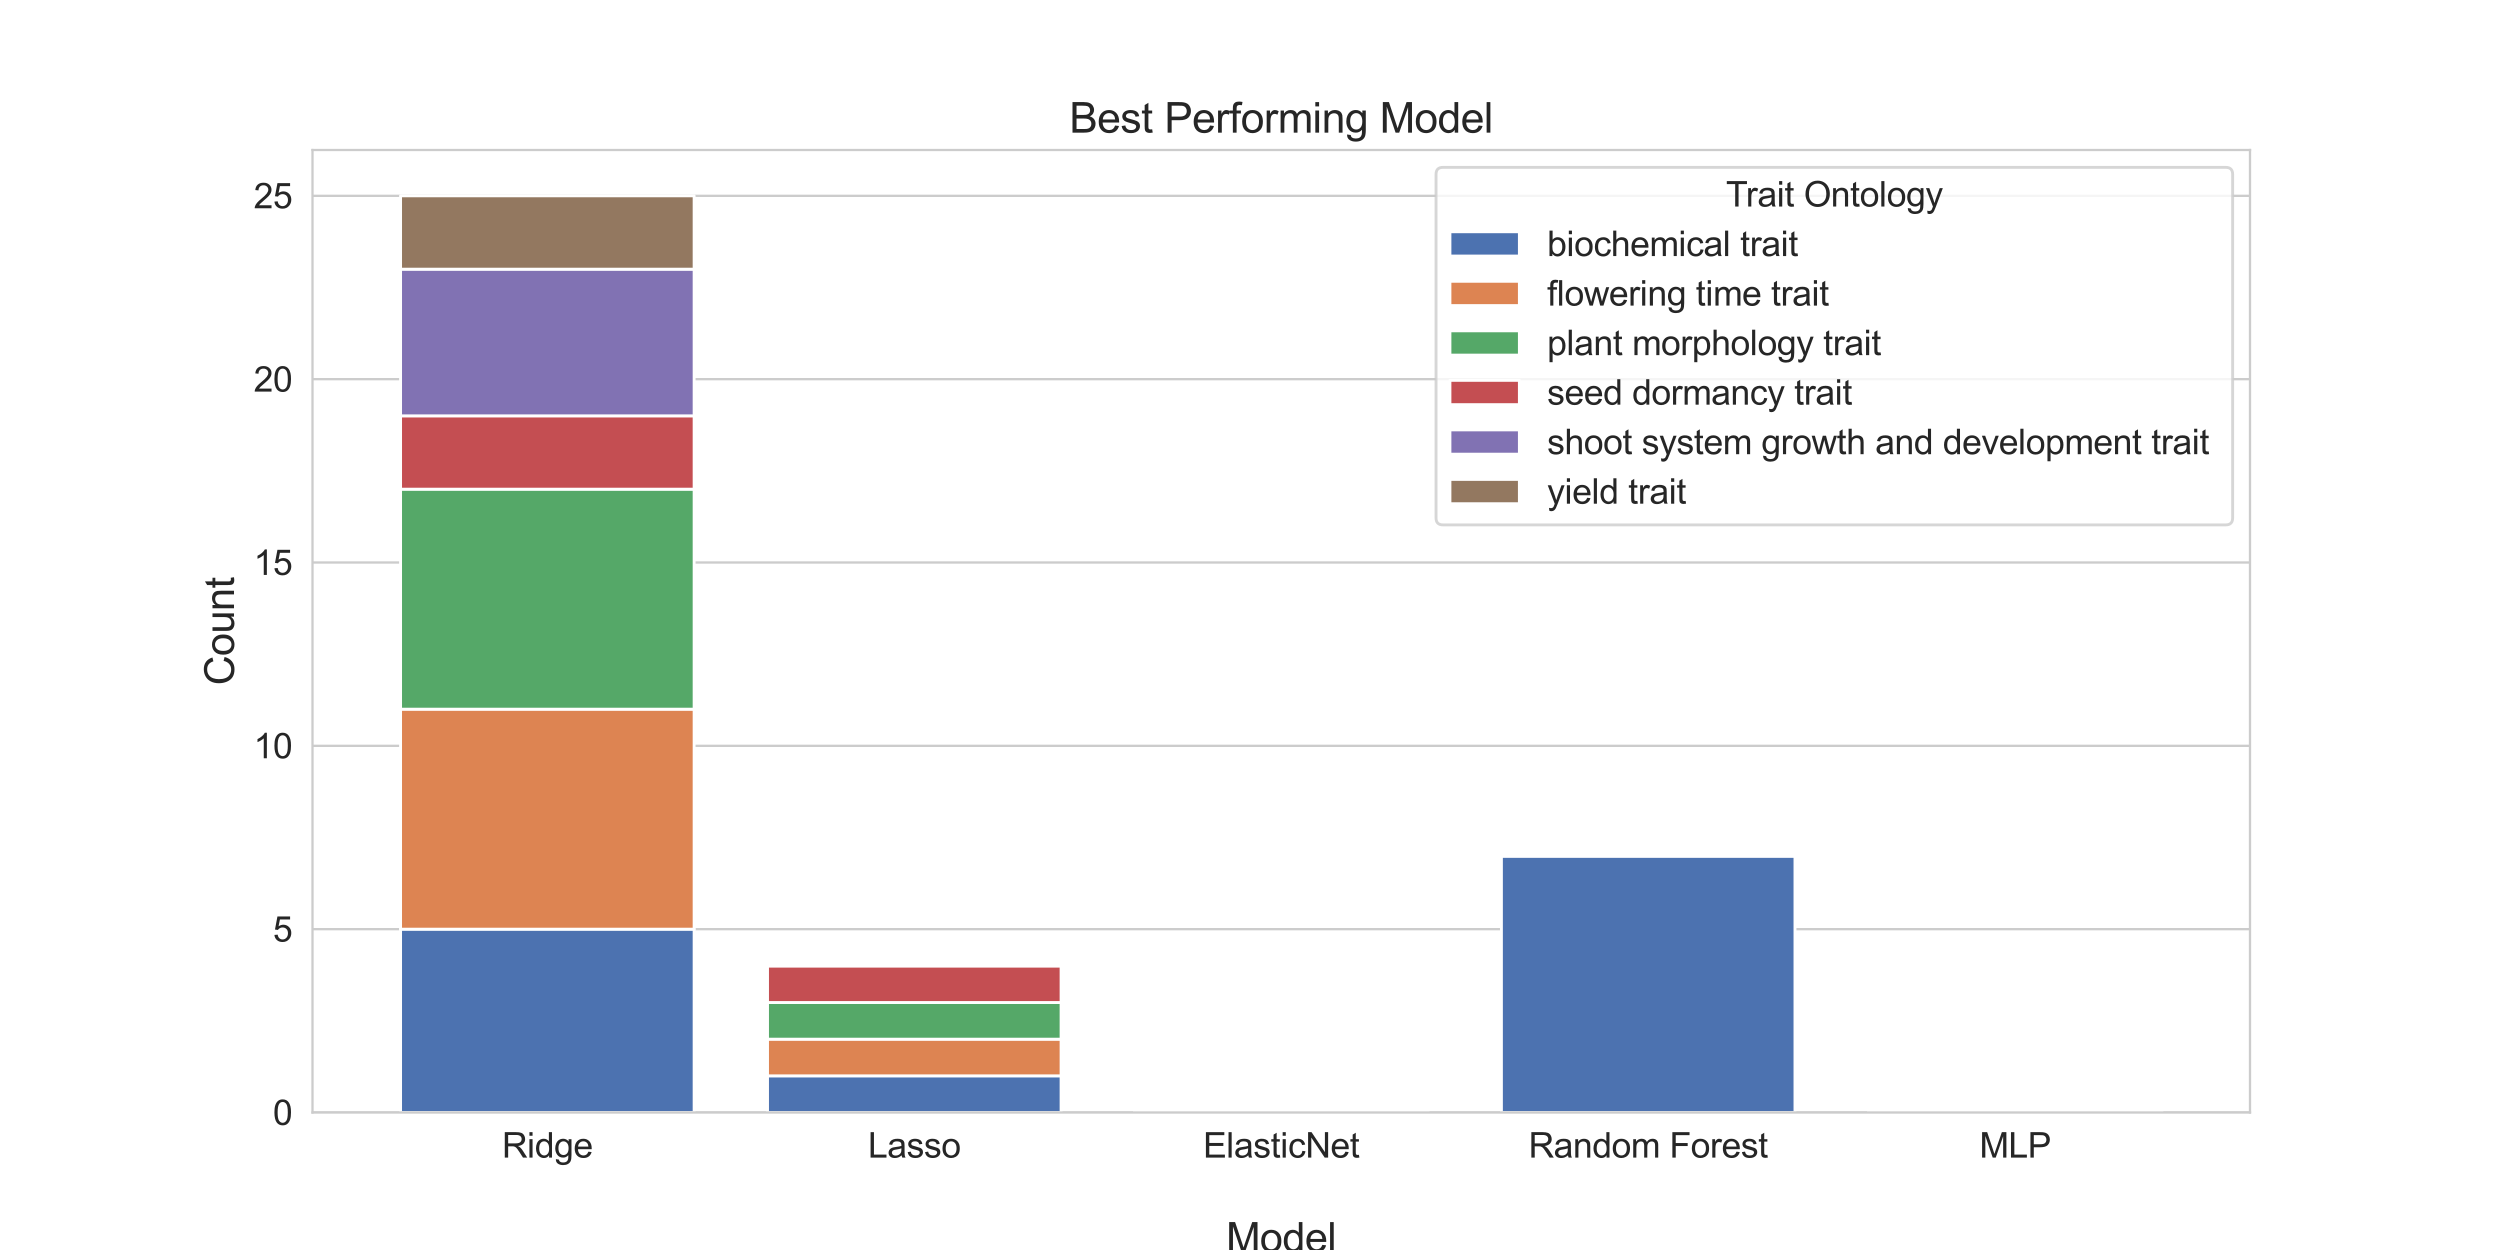 <?xml version="1.0" encoding="utf-8" standalone="no"?>
<!DOCTYPE svg PUBLIC "-//W3C//DTD SVG 1.1//EN"
  "http://www.w3.org/Graphics/SVG/1.1/DTD/svg11.dtd">
<svg xmlns:xlink="http://www.w3.org/1999/xlink" width="864pt" height="432pt" viewBox="0 0 864 432" xmlns="http://www.w3.org/2000/svg" version="1.1">
 <defs>
  <style type="text/css">*{stroke-linejoin: round; stroke-linecap: butt}</style>
 </defs>
 <g id="figure_1">
  <g id="patch_1">
   <path d="M 0 432 
L 864 432 
L 864 0 
L 0 0 
z
" style="fill: #ffffff"/>
  </g>
  <g id="axes_1">
   <g id="patch_2">
    <path d="M 108 384.48 
L 777.6 384.48 
L 777.6 51.84 
L 108 51.84 
z
" style="fill: #ffffff"/>
   </g>
   <g id="matplotlib.axis_1">
    <g id="xtick_1">
     <g id="text_1">
      <!-- Ridge -->
      <g style="fill: #262626" transform="translate(173.488 400.069) scale(0.12 -0.12)">
       <defs>
        <path id="ArialMT-52" d="M 503 0 
L 503 4581 
L 2534 4581 
Q 3147 4581 3465 4457 
Q 3784 4334 3975 4021 
Q 4166 3709 4166 3331 
Q 4166 2844 3850 2509 
Q 3534 2175 2875 2084 
Q 3116 1969 3241 1856 
Q 3506 1613 3744 1247 
L 4541 0 
L 3778 0 
L 3172 953 
Q 2906 1366 2734 1584 
Q 2563 1803 2427 1890 
Q 2291 1978 2150 2013 
Q 2047 2034 1813 2034 
L 1109 2034 
L 1109 0 
L 503 0 
z
M 1109 2559 
L 2413 2559 
Q 2828 2559 3062 2645 
Q 3297 2731 3419 2920 
Q 3541 3109 3541 3331 
Q 3541 3656 3305 3865 
Q 3069 4075 2559 4075 
L 1109 4075 
L 1109 2559 
z
" transform="scale(0.016)"/>
        <path id="ArialMT-69" d="M 425 3934 
L 425 4581 
L 988 4581 
L 988 3934 
L 425 3934 
z
M 425 0 
L 425 3319 
L 988 3319 
L 988 0 
L 425 0 
z
" transform="scale(0.016)"/>
        <path id="ArialMT-64" d="M 2575 0 
L 2575 419 
Q 2259 -75 1647 -75 
Q 1250 -75 917 144 
Q 584 363 401 755 
Q 219 1147 219 1656 
Q 219 2153 384 2558 
Q 550 2963 881 3178 
Q 1213 3394 1622 3394 
Q 1922 3394 2156 3267 
Q 2391 3141 2538 2938 
L 2538 4581 
L 3097 4581 
L 3097 0 
L 2575 0 
z
M 797 1656 
Q 797 1019 1065 703 
Q 1334 388 1700 388 
Q 2069 388 2326 689 
Q 2584 991 2584 1609 
Q 2584 2291 2321 2609 
Q 2059 2928 1675 2928 
Q 1300 2928 1048 2622 
Q 797 2316 797 1656 
z
" transform="scale(0.016)"/>
        <path id="ArialMT-67" d="M 319 -275 
L 866 -356 
Q 900 -609 1056 -725 
Q 1266 -881 1628 -881 
Q 2019 -881 2231 -725 
Q 2444 -569 2519 -288 
Q 2563 -116 2559 434 
Q 2191 0 1641 0 
Q 956 0 581 494 
Q 206 988 206 1678 
Q 206 2153 378 2554 
Q 550 2956 876 3175 
Q 1203 3394 1644 3394 
Q 2231 3394 2613 2919 
L 2613 3319 
L 3131 3319 
L 3131 450 
Q 3131 -325 2973 -648 
Q 2816 -972 2473 -1159 
Q 2131 -1347 1631 -1347 
Q 1038 -1347 672 -1080 
Q 306 -813 319 -275 
z
M 784 1719 
Q 784 1066 1043 766 
Q 1303 466 1694 466 
Q 2081 466 2343 764 
Q 2606 1063 2606 1700 
Q 2606 2309 2336 2618 
Q 2066 2928 1684 2928 
Q 1309 2928 1046 2623 
Q 784 2319 784 1719 
z
" transform="scale(0.016)"/>
        <path id="ArialMT-65" d="M 2694 1069 
L 3275 997 
Q 3138 488 2766 206 
Q 2394 -75 1816 -75 
Q 1088 -75 661 373 
Q 234 822 234 1631 
Q 234 2469 665 2931 
Q 1097 3394 1784 3394 
Q 2450 3394 2872 2941 
Q 3294 2488 3294 1666 
Q 3294 1616 3291 1516 
L 816 1516 
Q 847 969 1125 678 
Q 1403 388 1819 388 
Q 2128 388 2347 550 
Q 2566 713 2694 1069 
z
M 847 1978 
L 2700 1978 
Q 2663 2397 2488 2606 
Q 2219 2931 1791 2931 
Q 1403 2931 1139 2672 
Q 875 2413 847 1978 
z
" transform="scale(0.016)"/>
       </defs>
       <use xlink:href="#ArialMT-52"/>
       <use xlink:href="#ArialMT-69" x="72.217"/>
       <use xlink:href="#ArialMT-64" x="94.434"/>
       <use xlink:href="#ArialMT-67" x="150.049"/>
       <use xlink:href="#ArialMT-65" x="205.664"/>
      </g>
     </g>
    </g>
    <g id="xtick_2">
     <g id="text_2">
      <!-- Lasso -->
      <g style="fill: #262626" transform="translate(299.972 400.069) scale(0.12 -0.12)">
       <defs>
        <path id="ArialMT-4c" d="M 469 0 
L 469 4581 
L 1075 4581 
L 1075 541 
L 3331 541 
L 3331 0 
L 469 0 
z
" transform="scale(0.016)"/>
        <path id="ArialMT-61" d="M 2588 409 
Q 2275 144 1986 34 
Q 1697 -75 1366 -75 
Q 819 -75 525 192 
Q 231 459 231 875 
Q 231 1119 342 1320 
Q 453 1522 633 1644 
Q 813 1766 1038 1828 
Q 1203 1872 1538 1913 
Q 2219 1994 2541 2106 
Q 2544 2222 2544 2253 
Q 2544 2597 2384 2738 
Q 2169 2928 1744 2928 
Q 1347 2928 1158 2789 
Q 969 2650 878 2297 
L 328 2372 
Q 403 2725 575 2942 
Q 747 3159 1072 3276 
Q 1397 3394 1825 3394 
Q 2250 3394 2515 3294 
Q 2781 3194 2906 3042 
Q 3031 2891 3081 2659 
Q 3109 2516 3109 2141 
L 3109 1391 
Q 3109 606 3145 398 
Q 3181 191 3288 0 
L 2700 0 
Q 2613 175 2588 409 
z
M 2541 1666 
Q 2234 1541 1622 1453 
Q 1275 1403 1131 1340 
Q 988 1278 909 1158 
Q 831 1038 831 891 
Q 831 666 1001 516 
Q 1172 366 1500 366 
Q 1825 366 2078 508 
Q 2331 650 2450 897 
Q 2541 1088 2541 1459 
L 2541 1666 
z
" transform="scale(0.016)"/>
        <path id="ArialMT-73" d="M 197 991 
L 753 1078 
Q 800 744 1014 566 
Q 1228 388 1613 388 
Q 2000 388 2187 545 
Q 2375 703 2375 916 
Q 2375 1106 2209 1216 
Q 2094 1291 1634 1406 
Q 1016 1563 777 1677 
Q 538 1791 414 1992 
Q 291 2194 291 2438 
Q 291 2659 392 2848 
Q 494 3038 669 3163 
Q 800 3259 1026 3326 
Q 1253 3394 1513 3394 
Q 1903 3394 2198 3281 
Q 2494 3169 2634 2976 
Q 2775 2784 2828 2463 
L 2278 2388 
Q 2241 2644 2061 2787 
Q 1881 2931 1553 2931 
Q 1166 2931 1000 2803 
Q 834 2675 834 2503 
Q 834 2394 903 2306 
Q 972 2216 1119 2156 
Q 1203 2125 1616 2013 
Q 2213 1853 2448 1751 
Q 2684 1650 2818 1456 
Q 2953 1263 2953 975 
Q 2953 694 2789 445 
Q 2625 197 2315 61 
Q 2006 -75 1616 -75 
Q 969 -75 630 194 
Q 291 463 197 991 
z
" transform="scale(0.016)"/>
        <path id="ArialMT-6f" d="M 213 1659 
Q 213 2581 725 3025 
Q 1153 3394 1769 3394 
Q 2453 3394 2887 2945 
Q 3322 2497 3322 1706 
Q 3322 1066 3130 698 
Q 2938 331 2570 128 
Q 2203 -75 1769 -75 
Q 1072 -75 642 372 
Q 213 819 213 1659 
z
M 791 1659 
Q 791 1022 1069 705 
Q 1347 388 1769 388 
Q 2188 388 2466 706 
Q 2744 1025 2744 1678 
Q 2744 2294 2464 2611 
Q 2184 2928 1769 2928 
Q 1347 2928 1069 2612 
Q 791 2297 791 1659 
z
" transform="scale(0.016)"/>
       </defs>
       <use xlink:href="#ArialMT-4c"/>
       <use xlink:href="#ArialMT-61" x="55.615"/>
       <use xlink:href="#ArialMT-73" x="111.23"/>
       <use xlink:href="#ArialMT-73" x="161.23"/>
       <use xlink:href="#ArialMT-6f" x="211.23"/>
      </g>
     </g>
    </g>
    <g id="xtick_3">
     <g id="text_3">
      <!-- ElasticNet -->
      <g style="fill: #262626" transform="translate(415.792 400.069) scale(0.12 -0.12)">
       <defs>
        <path id="ArialMT-45" d="M 506 0 
L 506 4581 
L 3819 4581 
L 3819 4041 
L 1113 4041 
L 1113 2638 
L 3647 2638 
L 3647 2100 
L 1113 2100 
L 1113 541 
L 3925 541 
L 3925 0 
L 506 0 
z
" transform="scale(0.016)"/>
        <path id="ArialMT-6c" d="M 409 0 
L 409 4581 
L 972 4581 
L 972 0 
L 409 0 
z
" transform="scale(0.016)"/>
        <path id="ArialMT-74" d="M 1650 503 
L 1731 6 
Q 1494 -44 1306 -44 
Q 1000 -44 831 53 
Q 663 150 594 308 
Q 525 466 525 972 
L 525 2881 
L 113 2881 
L 113 3319 
L 525 3319 
L 525 4141 
L 1084 4478 
L 1084 3319 
L 1650 3319 
L 1650 2881 
L 1084 2881 
L 1084 941 
Q 1084 700 1114 631 
Q 1144 563 1211 522 
Q 1278 481 1403 481 
Q 1497 481 1650 503 
z
" transform="scale(0.016)"/>
        <path id="ArialMT-63" d="M 2588 1216 
L 3141 1144 
Q 3050 572 2676 248 
Q 2303 -75 1759 -75 
Q 1078 -75 664 370 
Q 250 816 250 1647 
Q 250 2184 428 2587 
Q 606 2991 970 3192 
Q 1334 3394 1763 3394 
Q 2303 3394 2647 3120 
Q 2991 2847 3088 2344 
L 2541 2259 
Q 2463 2594 2264 2762 
Q 2066 2931 1784 2931 
Q 1359 2931 1093 2626 
Q 828 2322 828 1663 
Q 828 994 1084 691 
Q 1341 388 1753 388 
Q 2084 388 2306 591 
Q 2528 794 2588 1216 
z
" transform="scale(0.016)"/>
        <path id="ArialMT-4e" d="M 488 0 
L 488 4581 
L 1109 4581 
L 3516 984 
L 3516 4581 
L 4097 4581 
L 4097 0 
L 3475 0 
L 1069 3600 
L 1069 0 
L 488 0 
z
" transform="scale(0.016)"/>
       </defs>
       <use xlink:href="#ArialMT-45"/>
       <use xlink:href="#ArialMT-6c" x="66.699"/>
       <use xlink:href="#ArialMT-61" x="88.916"/>
       <use xlink:href="#ArialMT-73" x="144.531"/>
       <use xlink:href="#ArialMT-74" x="194.531"/>
       <use xlink:href="#ArialMT-69" x="222.314"/>
       <use xlink:href="#ArialMT-63" x="244.531"/>
       <use xlink:href="#ArialMT-4e" x="294.531"/>
       <use xlink:href="#ArialMT-65" x="366.748"/>
       <use xlink:href="#ArialMT-74" x="422.363"/>
      </g>
     </g>
    </g>
    <g id="xtick_4">
     <g id="text_4">
      <!-- Random Forest -->
      <g style="fill: #262626" transform="translate(528.272 400.069) scale(0.12 -0.12)">
       <defs>
        <path id="ArialMT-6e" d="M 422 0 
L 422 3319 
L 928 3319 
L 928 2847 
Q 1294 3394 1984 3394 
Q 2284 3394 2536 3286 
Q 2788 3178 2913 3003 
Q 3038 2828 3088 2588 
Q 3119 2431 3119 2041 
L 3119 0 
L 2556 0 
L 2556 2019 
Q 2556 2363 2490 2533 
Q 2425 2703 2258 2804 
Q 2091 2906 1866 2906 
Q 1506 2906 1245 2678 
Q 984 2450 984 1813 
L 984 0 
L 422 0 
z
" transform="scale(0.016)"/>
        <path id="ArialMT-6d" d="M 422 0 
L 422 3319 
L 925 3319 
L 925 2853 
Q 1081 3097 1340 3245 
Q 1600 3394 1931 3394 
Q 2300 3394 2536 3241 
Q 2772 3088 2869 2813 
Q 3263 3394 3894 3394 
Q 4388 3394 4653 3120 
Q 4919 2847 4919 2278 
L 4919 0 
L 4359 0 
L 4359 2091 
Q 4359 2428 4304 2576 
Q 4250 2725 4106 2815 
Q 3963 2906 3769 2906 
Q 3419 2906 3187 2673 
Q 2956 2441 2956 1928 
L 2956 0 
L 2394 0 
L 2394 2156 
Q 2394 2531 2256 2718 
Q 2119 2906 1806 2906 
Q 1569 2906 1367 2781 
Q 1166 2656 1075 2415 
Q 984 2175 984 1722 
L 984 0 
L 422 0 
z
" transform="scale(0.016)"/>
        <path id="ArialMT-20" transform="scale(0.016)"/>
        <path id="ArialMT-46" d="M 525 0 
L 525 4581 
L 3616 4581 
L 3616 4041 
L 1131 4041 
L 1131 2622 
L 3281 2622 
L 3281 2081 
L 1131 2081 
L 1131 0 
L 525 0 
z
" transform="scale(0.016)"/>
        <path id="ArialMT-72" d="M 416 0 
L 416 3319 
L 922 3319 
L 922 2816 
Q 1116 3169 1280 3281 
Q 1444 3394 1641 3394 
Q 1925 3394 2219 3213 
L 2025 2691 
Q 1819 2813 1613 2813 
Q 1428 2813 1281 2702 
Q 1134 2591 1072 2394 
Q 978 2094 978 1738 
L 978 0 
L 416 0 
z
" transform="scale(0.016)"/>
       </defs>
       <use xlink:href="#ArialMT-52"/>
       <use xlink:href="#ArialMT-61" x="72.217"/>
       <use xlink:href="#ArialMT-6e" x="127.832"/>
       <use xlink:href="#ArialMT-64" x="183.447"/>
       <use xlink:href="#ArialMT-6f" x="239.062"/>
       <use xlink:href="#ArialMT-6d" x="294.678"/>
       <use xlink:href="#ArialMT-20" x="377.979"/>
       <use xlink:href="#ArialMT-46" x="405.762"/>
       <use xlink:href="#ArialMT-6f" x="466.846"/>
       <use xlink:href="#ArialMT-72" x="522.461"/>
       <use xlink:href="#ArialMT-65" x="555.762"/>
       <use xlink:href="#ArialMT-73" x="611.377"/>
       <use xlink:href="#ArialMT-74" x="661.377"/>
      </g>
     </g>
    </g>
    <g id="xtick_5">
     <g id="text_5">
      <!-- MLP -->
      <g style="fill: #262626" transform="translate(684.1 400.069) scale(0.12 -0.12)">
       <defs>
        <path id="ArialMT-4d" d="M 475 0 
L 475 4581 
L 1388 4581 
L 2472 1338 
Q 2622 884 2691 659 
Q 2769 909 2934 1394 
L 4031 4581 
L 4847 4581 
L 4847 0 
L 4263 0 
L 4263 3834 
L 2931 0 
L 2384 0 
L 1059 3900 
L 1059 0 
L 475 0 
z
" transform="scale(0.016)"/>
        <path id="ArialMT-50" d="M 494 0 
L 494 4581 
L 2222 4581 
Q 2678 4581 2919 4538 
Q 3256 4481 3484 4323 
Q 3713 4166 3852 3881 
Q 3991 3597 3991 3256 
Q 3991 2672 3619 2267 
Q 3247 1863 2275 1863 
L 1100 1863 
L 1100 0 
L 494 0 
z
M 1100 2403 
L 2284 2403 
Q 2872 2403 3119 2622 
Q 3366 2841 3366 3238 
Q 3366 3525 3220 3729 
Q 3075 3934 2838 4000 
Q 2684 4041 2272 4041 
L 1100 4041 
L 1100 2403 
z
" transform="scale(0.016)"/>
       </defs>
       <use xlink:href="#ArialMT-4d"/>
       <use xlink:href="#ArialMT-4c" x="83.301"/>
       <use xlink:href="#ArialMT-50" x="138.916"/>
      </g>
     </g>
    </g>
    <g id="text_6">
     <!-- Model -->
     <g style="fill: #262626" transform="translate(423.736 432.616) scale(0.14 -0.14)">
      <use xlink:href="#ArialMT-4d"/>
      <use xlink:href="#ArialMT-6f" x="83.301"/>
      <use xlink:href="#ArialMT-64" x="138.916"/>
      <use xlink:href="#ArialMT-65" x="194.531"/>
      <use xlink:href="#ArialMT-6c" x="250.146"/>
     </g>
    </g>
   </g>
   <g id="matplotlib.axis_2">
    <g id="ytick_1">
     <g id="line2d_1">
      <path d="M 108 384.48 
L 777.6 384.48 
" clip-path="url(#p8411f5b129)" style="fill: none; stroke: #cccccc; stroke-width: 0.8; stroke-linecap: round"/>
     </g>
     <g id="text_7">
      <!-- 0 -->
      <g style="fill: #262626" transform="translate(94.327 388.775) scale(0.12 -0.12)">
       <defs>
        <path id="ArialMT-30" d="M 266 2259 
Q 266 3072 433 3567 
Q 600 4063 929 4331 
Q 1259 4600 1759 4600 
Q 2128 4600 2406 4451 
Q 2684 4303 2865 4023 
Q 3047 3744 3150 3342 
Q 3253 2941 3253 2259 
Q 3253 1453 3087 958 
Q 2922 463 2592 192 
Q 2263 -78 1759 -78 
Q 1097 -78 719 397 
Q 266 969 266 2259 
z
M 844 2259 
Q 844 1131 1108 757 
Q 1372 384 1759 384 
Q 2147 384 2411 759 
Q 2675 1134 2675 2259 
Q 2675 3391 2411 3762 
Q 2147 4134 1753 4134 
Q 1366 4134 1134 3806 
Q 844 3388 844 2259 
z
" transform="scale(0.016)"/>
       </defs>
       <use xlink:href="#ArialMT-30"/>
      </g>
     </g>
    </g>
    <g id="ytick_2">
     <g id="line2d_2">
      <path d="M 108 321.12 
L 777.6 321.12 
" clip-path="url(#p8411f5b129)" style="fill: none; stroke: #cccccc; stroke-width: 0.8; stroke-linecap: round"/>
     </g>
     <g id="text_8">
      <!-- 5 -->
      <g style="fill: #262626" transform="translate(94.327 325.415) scale(0.12 -0.12)">
       <defs>
        <path id="ArialMT-35" d="M 266 1200 
L 856 1250 
Q 922 819 1161 601 
Q 1400 384 1738 384 
Q 2144 384 2425 690 
Q 2706 997 2706 1503 
Q 2706 1984 2436 2262 
Q 2166 2541 1728 2541 
Q 1456 2541 1237 2417 
Q 1019 2294 894 2097 
L 366 2166 
L 809 4519 
L 3088 4519 
L 3088 3981 
L 1259 3981 
L 1013 2750 
Q 1425 3038 1878 3038 
Q 2478 3038 2890 2622 
Q 3303 2206 3303 1553 
Q 3303 931 2941 478 
Q 2500 -78 1738 -78 
Q 1113 -78 717 272 
Q 322 622 266 1200 
z
" transform="scale(0.016)"/>
       </defs>
       <use xlink:href="#ArialMT-35"/>
      </g>
     </g>
    </g>
    <g id="ytick_3">
     <g id="line2d_3">
      <path d="M 108 257.76 
L 777.6 257.76 
" clip-path="url(#p8411f5b129)" style="fill: none; stroke: #cccccc; stroke-width: 0.8; stroke-linecap: round"/>
     </g>
     <g id="text_9">
      <!-- 10 -->
      <g style="fill: #262626" transform="translate(87.654 262.055) scale(0.12 -0.12)">
       <defs>
        <path id="ArialMT-31" d="M 2384 0 
L 1822 0 
L 1822 3584 
Q 1619 3391 1289 3197 
Q 959 3003 697 2906 
L 697 3450 
Q 1169 3672 1522 3987 
Q 1875 4303 2022 4600 
L 2384 4600 
L 2384 0 
z
" transform="scale(0.016)"/>
       </defs>
       <use xlink:href="#ArialMT-31"/>
       <use xlink:href="#ArialMT-30" x="55.615"/>
      </g>
     </g>
    </g>
    <g id="ytick_4">
     <g id="line2d_4">
      <path d="M 108 194.4 
L 777.6 194.4 
" clip-path="url(#p8411f5b129)" style="fill: none; stroke: #cccccc; stroke-width: 0.8; stroke-linecap: round"/>
     </g>
     <g id="text_10">
      <!-- 15 -->
      <g style="fill: #262626" transform="translate(87.654 198.695) scale(0.12 -0.12)">
       <use xlink:href="#ArialMT-31"/>
       <use xlink:href="#ArialMT-35" x="55.615"/>
      </g>
     </g>
    </g>
    <g id="ytick_5">
     <g id="line2d_5">
      <path d="M 108 131.04 
L 777.6 131.04 
" clip-path="url(#p8411f5b129)" style="fill: none; stroke: #cccccc; stroke-width: 0.8; stroke-linecap: round"/>
     </g>
     <g id="text_11">
      <!-- 20 -->
      <g style="fill: #262626" transform="translate(87.654 135.335) scale(0.12 -0.12)">
       <defs>
        <path id="ArialMT-32" d="M 3222 541 
L 3222 0 
L 194 0 
Q 188 203 259 391 
Q 375 700 629 1000 
Q 884 1300 1366 1694 
Q 2113 2306 2375 2664 
Q 2638 3022 2638 3341 
Q 2638 3675 2398 3904 
Q 2159 4134 1775 4134 
Q 1369 4134 1125 3890 
Q 881 3647 878 3216 
L 300 3275 
Q 359 3922 746 4261 
Q 1134 4600 1788 4600 
Q 2447 4600 2831 4234 
Q 3216 3869 3216 3328 
Q 3216 3053 3103 2787 
Q 2991 2522 2730 2228 
Q 2469 1934 1863 1422 
Q 1356 997 1212 845 
Q 1069 694 975 541 
L 3222 541 
z
" transform="scale(0.016)"/>
       </defs>
       <use xlink:href="#ArialMT-32"/>
       <use xlink:href="#ArialMT-30" x="55.615"/>
      </g>
     </g>
    </g>
    <g id="ytick_6">
     <g id="line2d_6">
      <path d="M 108 67.68 
L 777.6 67.68 
" clip-path="url(#p8411f5b129)" style="fill: none; stroke: #cccccc; stroke-width: 0.8; stroke-linecap: round"/>
     </g>
     <g id="text_12">
      <!-- 25 -->
      <g style="fill: #262626" transform="translate(87.654 71.975) scale(0.12 -0.12)">
       <use xlink:href="#ArialMT-32"/>
       <use xlink:href="#ArialMT-35" x="55.615"/>
      </g>
     </g>
    </g>
    <g id="text_13">
     <!-- Count -->
     <g style="fill: #262626" transform="translate(80.871 236.838) rotate(-90) scale(0.14 -0.14)">
      <defs>
       <path id="ArialMT-43" d="M 3763 1606 
L 4369 1453 
Q 4178 706 3683 314 
Q 3188 -78 2472 -78 
Q 1731 -78 1267 223 
Q 803 525 561 1097 
Q 319 1669 319 2325 
Q 319 3041 592 3573 
Q 866 4106 1370 4382 
Q 1875 4659 2481 4659 
Q 3169 4659 3637 4309 
Q 4106 3959 4291 3325 
L 3694 3184 
Q 3534 3684 3231 3912 
Q 2928 4141 2469 4141 
Q 1941 4141 1586 3887 
Q 1231 3634 1087 3207 
Q 944 2781 944 2328 
Q 944 1744 1114 1308 
Q 1284 872 1643 656 
Q 2003 441 2422 441 
Q 2931 441 3284 734 
Q 3638 1028 3763 1606 
z
" transform="scale(0.016)"/>
       <path id="ArialMT-75" d="M 2597 0 
L 2597 488 
Q 2209 -75 1544 -75 
Q 1250 -75 995 37 
Q 741 150 617 320 
Q 494 491 444 738 
Q 409 903 409 1263 
L 409 3319 
L 972 3319 
L 972 1478 
Q 972 1038 1006 884 
Q 1059 663 1231 536 
Q 1403 409 1656 409 
Q 1909 409 2131 539 
Q 2353 669 2445 892 
Q 2538 1116 2538 1541 
L 2538 3319 
L 3100 3319 
L 3100 0 
L 2597 0 
z
" transform="scale(0.016)"/>
      </defs>
      <use xlink:href="#ArialMT-43"/>
      <use xlink:href="#ArialMT-6f" x="72.217"/>
      <use xlink:href="#ArialMT-75" x="127.832"/>
      <use xlink:href="#ArialMT-6e" x="183.447"/>
      <use xlink:href="#ArialMT-74" x="239.062"/>
     </g>
    </g>
   </g>
   <g id="patch_3">
    <path d="M 138.436 384.48 
L 239.891 384.48 
L 239.891 321.12 
L 138.436 321.12 
z
" clip-path="url(#p8411f5b129)" style="fill: #4c72b0; stroke: #ffffff; stroke-linejoin: miter"/>
   </g>
   <g id="patch_4">
    <path d="M 265.255 384.48 
L 366.709 384.48 
L 366.709 371.808 
L 265.255 371.808 
z
" clip-path="url(#p8411f5b129)" style="fill: #4c72b0; stroke: #ffffff; stroke-linejoin: miter"/>
   </g>
   <g id="patch_5">
    <path d="M 392.073 384.48 
L 493.527 384.48 
L 493.527 384.48 
L 392.073 384.48 
z
" clip-path="url(#p8411f5b129)" style="fill: #4c72b0; stroke: #ffffff; stroke-linejoin: miter"/>
   </g>
   <g id="patch_6">
    <path d="M 518.891 384.48 
L 620.345 384.48 
L 620.345 295.776 
L 518.891 295.776 
z
" clip-path="url(#p8411f5b129)" style="fill: #4c72b0; stroke: #ffffff; stroke-linejoin: miter"/>
   </g>
   <g id="patch_7">
    <path d="M 645.709 384.48 
L 747.164 384.48 
L 747.164 384.48 
L 645.709 384.48 
z
" clip-path="url(#p8411f5b129)" style="fill: #4c72b0; stroke: #ffffff; stroke-linejoin: miter"/>
   </g>
   <g id="patch_8">
    <path d="M 138.436 321.12 
L 239.891 321.12 
L 239.891 245.088 
L 138.436 245.088 
z
" clip-path="url(#p8411f5b129)" style="fill: #dd8452; stroke: #ffffff; stroke-linejoin: miter"/>
   </g>
   <g id="patch_9">
    <path d="M 265.255 371.808 
L 366.709 371.808 
L 366.709 359.136 
L 265.255 359.136 
z
" clip-path="url(#p8411f5b129)" style="fill: #dd8452; stroke: #ffffff; stroke-linejoin: miter"/>
   </g>
   <g id="patch_10">
    <path d="M 392.073 384.48 
L 493.527 384.48 
L 493.527 384.48 
L 392.073 384.48 
z
" clip-path="url(#p8411f5b129)" style="fill: #dd8452; stroke: #ffffff; stroke-linejoin: miter"/>
   </g>
   <g id="patch_11">
    <path d="M 518.891 295.776 
L 620.345 295.776 
L 620.345 295.776 
L 518.891 295.776 
z
" clip-path="url(#p8411f5b129)" style="fill: #dd8452; stroke: #ffffff; stroke-linejoin: miter"/>
   </g>
   <g id="patch_12">
    <path d="M 645.709 384.48 
L 747.164 384.48 
L 747.164 384.48 
L 645.709 384.48 
z
" clip-path="url(#p8411f5b129)" style="fill: #dd8452; stroke: #ffffff; stroke-linejoin: miter"/>
   </g>
   <g id="patch_13">
    <path d="M 138.436 245.088 
L 239.891 245.088 
L 239.891 169.056 
L 138.436 169.056 
z
" clip-path="url(#p8411f5b129)" style="fill: #55a868; stroke: #ffffff; stroke-linejoin: miter"/>
   </g>
   <g id="patch_14">
    <path d="M 265.255 359.136 
L 366.709 359.136 
L 366.709 346.464 
L 265.255 346.464 
z
" clip-path="url(#p8411f5b129)" style="fill: #55a868; stroke: #ffffff; stroke-linejoin: miter"/>
   </g>
   <g id="patch_15">
    <path d="M 392.073 384.48 
L 493.527 384.48 
L 493.527 384.48 
L 392.073 384.48 
z
" clip-path="url(#p8411f5b129)" style="fill: #55a868; stroke: #ffffff; stroke-linejoin: miter"/>
   </g>
   <g id="patch_16">
    <path d="M 518.891 295.776 
L 620.345 295.776 
L 620.345 295.776 
L 518.891 295.776 
z
" clip-path="url(#p8411f5b129)" style="fill: #55a868; stroke: #ffffff; stroke-linejoin: miter"/>
   </g>
   <g id="patch_17">
    <path d="M 645.709 384.48 
L 747.164 384.48 
L 747.164 384.48 
L 645.709 384.48 
z
" clip-path="url(#p8411f5b129)" style="fill: #55a868; stroke: #ffffff; stroke-linejoin: miter"/>
   </g>
   <g id="patch_18">
    <path d="M 138.436 169.056 
L 239.891 169.056 
L 239.891 143.712 
L 138.436 143.712 
z
" clip-path="url(#p8411f5b129)" style="fill: #c44e52; stroke: #ffffff; stroke-linejoin: miter"/>
   </g>
   <g id="patch_19">
    <path d="M 265.255 346.464 
L 366.709 346.464 
L 366.709 333.792 
L 265.255 333.792 
z
" clip-path="url(#p8411f5b129)" style="fill: #c44e52; stroke: #ffffff; stroke-linejoin: miter"/>
   </g>
   <g id="patch_20">
    <path d="M 392.073 384.48 
L 493.527 384.48 
L 493.527 384.48 
L 392.073 384.48 
z
" clip-path="url(#p8411f5b129)" style="fill: #c44e52; stroke: #ffffff; stroke-linejoin: miter"/>
   </g>
   <g id="patch_21">
    <path d="M 518.891 295.776 
L 620.345 295.776 
L 620.345 295.776 
L 518.891 295.776 
z
" clip-path="url(#p8411f5b129)" style="fill: #c44e52; stroke: #ffffff; stroke-linejoin: miter"/>
   </g>
   <g id="patch_22">
    <path d="M 645.709 384.48 
L 747.164 384.48 
L 747.164 384.48 
L 645.709 384.48 
z
" clip-path="url(#p8411f5b129)" style="fill: #c44e52; stroke: #ffffff; stroke-linejoin: miter"/>
   </g>
   <g id="patch_23">
    <path d="M 138.436 143.712 
L 239.891 143.712 
L 239.891 93.024 
L 138.436 93.024 
z
" clip-path="url(#p8411f5b129)" style="fill: #8172b3; stroke: #ffffff; stroke-linejoin: miter"/>
   </g>
   <g id="patch_24">
    <path d="M 265.255 333.792 
L 366.709 333.792 
L 366.709 333.792 
L 265.255 333.792 
z
" clip-path="url(#p8411f5b129)" style="fill: #8172b3; stroke: #ffffff; stroke-linejoin: miter"/>
   </g>
   <g id="patch_25">
    <path d="M 392.073 384.48 
L 493.527 384.48 
L 493.527 384.48 
L 392.073 384.48 
z
" clip-path="url(#p8411f5b129)" style="fill: #8172b3; stroke: #ffffff; stroke-linejoin: miter"/>
   </g>
   <g id="patch_26">
    <path d="M 518.891 295.776 
L 620.345 295.776 
L 620.345 295.776 
L 518.891 295.776 
z
" clip-path="url(#p8411f5b129)" style="fill: #8172b3; stroke: #ffffff; stroke-linejoin: miter"/>
   </g>
   <g id="patch_27">
    <path d="M 645.709 384.48 
L 747.164 384.48 
L 747.164 384.48 
L 645.709 384.48 
z
" clip-path="url(#p8411f5b129)" style="fill: #8172b3; stroke: #ffffff; stroke-linejoin: miter"/>
   </g>
   <g id="patch_28">
    <path d="M 138.436 93.024 
L 239.891 93.024 
L 239.891 67.68 
L 138.436 67.68 
z
" clip-path="url(#p8411f5b129)" style="fill: #937860; stroke: #ffffff; stroke-linejoin: miter"/>
   </g>
   <g id="patch_29">
    <path d="M 265.255 333.792 
L 366.709 333.792 
L 366.709 333.792 
L 265.255 333.792 
z
" clip-path="url(#p8411f5b129)" style="fill: #937860; stroke: #ffffff; stroke-linejoin: miter"/>
   </g>
   <g id="patch_30">
    <path d="M 392.073 384.48 
L 493.527 384.48 
L 493.527 384.48 
L 392.073 384.48 
z
" clip-path="url(#p8411f5b129)" style="fill: #937860; stroke: #ffffff; stroke-linejoin: miter"/>
   </g>
   <g id="patch_31">
    <path d="M 518.891 295.776 
L 620.345 295.776 
L 620.345 295.776 
L 518.891 295.776 
z
" clip-path="url(#p8411f5b129)" style="fill: #937860; stroke: #ffffff; stroke-linejoin: miter"/>
   </g>
   <g id="patch_32">
    <path d="M 645.709 384.48 
L 747.164 384.48 
L 747.164 384.48 
L 645.709 384.48 
z
" clip-path="url(#p8411f5b129)" style="fill: #937860; stroke: #ffffff; stroke-linejoin: miter"/>
   </g>
   <g id="patch_33">
    <path d="M 108 384.48 
L 108 51.84 
" style="fill: none; stroke: #cccccc; stroke-width: 0.8; stroke-linejoin: miter; stroke-linecap: square"/>
   </g>
   <g id="patch_34">
    <path d="M 777.6 384.48 
L 777.6 51.84 
" style="fill: none; stroke: #cccccc; stroke-width: 0.8; stroke-linejoin: miter; stroke-linecap: square"/>
   </g>
   <g id="patch_35">
    <path d="M 108 384.48 
L 777.6 384.48 
" style="fill: none; stroke: #cccccc; stroke-width: 0.8; stroke-linejoin: miter; stroke-linecap: square"/>
   </g>
   <g id="patch_36">
    <path d="M 108 51.84 
L 777.6 51.84 
" style="fill: none; stroke: #cccccc; stroke-width: 0.8; stroke-linejoin: miter; stroke-linecap: square"/>
   </g>
   <g id="text_14">
    <!-- Best Performing Model -->
    <g style="fill: #262626" transform="translate(369.574 45.84) scale(0.144 -0.144)">
     <defs>
      <path id="ArialMT-42" d="M 469 0 
L 469 4581 
L 2188 4581 
Q 2713 4581 3030 4442 
Q 3347 4303 3526 4014 
Q 3706 3725 3706 3409 
Q 3706 3116 3547 2856 
Q 3388 2597 3066 2438 
Q 3481 2316 3704 2022 
Q 3928 1728 3928 1328 
Q 3928 1006 3792 729 
Q 3656 453 3456 303 
Q 3256 153 2954 76 
Q 2653 0 2216 0 
L 469 0 
z
M 1075 2656 
L 2066 2656 
Q 2469 2656 2644 2709 
Q 2875 2778 2992 2937 
Q 3109 3097 3109 3338 
Q 3109 3566 3000 3739 
Q 2891 3913 2687 3977 
Q 2484 4041 1991 4041 
L 1075 4041 
L 1075 2656 
z
M 1075 541 
L 2216 541 
Q 2509 541 2628 563 
Q 2838 600 2978 687 
Q 3119 775 3209 942 
Q 3300 1109 3300 1328 
Q 3300 1584 3169 1773 
Q 3038 1963 2805 2039 
Q 2572 2116 2134 2116 
L 1075 2116 
L 1075 541 
z
" transform="scale(0.016)"/>
      <path id="ArialMT-66" d="M 556 0 
L 556 2881 
L 59 2881 
L 59 3319 
L 556 3319 
L 556 3672 
Q 556 4006 616 4169 
Q 697 4388 901 4523 
Q 1106 4659 1475 4659 
Q 1713 4659 2000 4603 
L 1916 4113 
Q 1741 4144 1584 4144 
Q 1328 4144 1222 4034 
Q 1116 3925 1116 3625 
L 1116 3319 
L 1763 3319 
L 1763 2881 
L 1116 2881 
L 1116 0 
L 556 0 
z
" transform="scale(0.016)"/>
     </defs>
     <use xlink:href="#ArialMT-42"/>
     <use xlink:href="#ArialMT-65" x="66.699"/>
     <use xlink:href="#ArialMT-73" x="122.314"/>
     <use xlink:href="#ArialMT-74" x="172.314"/>
     <use xlink:href="#ArialMT-20" x="200.098"/>
     <use xlink:href="#ArialMT-50" x="227.881"/>
     <use xlink:href="#ArialMT-65" x="294.58"/>
     <use xlink:href="#ArialMT-72" x="350.195"/>
     <use xlink:href="#ArialMT-66" x="383.496"/>
     <use xlink:href="#ArialMT-6f" x="411.279"/>
     <use xlink:href="#ArialMT-72" x="466.895"/>
     <use xlink:href="#ArialMT-6d" x="500.195"/>
     <use xlink:href="#ArialMT-69" x="583.496"/>
     <use xlink:href="#ArialMT-6e" x="605.713"/>
     <use xlink:href="#ArialMT-67" x="661.328"/>
     <use xlink:href="#ArialMT-20" x="716.943"/>
     <use xlink:href="#ArialMT-4d" x="744.727"/>
     <use xlink:href="#ArialMT-6f" x="828.027"/>
     <use xlink:href="#ArialMT-64" x="883.643"/>
     <use xlink:href="#ArialMT-65" x="939.258"/>
     <use xlink:href="#ArialMT-6c" x="994.873"/>
    </g>
   </g>
   <g id="legend_1">
    <g id="patch_37">
     <path d="M 498.697 181.404 
L 769.2 181.404 
Q 771.6 181.404 771.6 179.004 
L 771.6 60.24 
Q 771.6 57.84 769.2 57.84 
L 498.697 57.84 
Q 496.298 57.84 496.298 60.24 
L 496.298 179.004 
Q 496.298 181.404 498.697 181.404 
z
" style="fill: #ffffff; opacity: 0.8; stroke: #cccccc; stroke-linejoin: miter"/>
    </g>
    <g id="text_15">
     <!-- Trait Ontology -->
     <g style="fill: #262626" transform="translate(596.495 71.383) scale(0.12 -0.12)">
      <defs>
       <path id="ArialMT-54" d="M 1659 0 
L 1659 4041 
L 150 4041 
L 150 4581 
L 3781 4581 
L 3781 4041 
L 2266 4041 
L 2266 0 
L 1659 0 
z
" transform="scale(0.016)"/>
       <path id="ArialMT-4f" d="M 309 2231 
Q 309 3372 921 4017 
Q 1534 4663 2503 4663 
Q 3138 4663 3647 4359 
Q 4156 4056 4423 3514 
Q 4691 2972 4691 2284 
Q 4691 1588 4409 1038 
Q 4128 488 3612 205 
Q 3097 -78 2500 -78 
Q 1853 -78 1343 234 
Q 834 547 571 1087 
Q 309 1628 309 2231 
z
M 934 2222 
Q 934 1394 1379 917 
Q 1825 441 2497 441 
Q 3181 441 3623 922 
Q 4066 1403 4066 2288 
Q 4066 2847 3877 3264 
Q 3688 3681 3323 3911 
Q 2959 4141 2506 4141 
Q 1863 4141 1398 3698 
Q 934 3256 934 2222 
z
" transform="scale(0.016)"/>
       <path id="ArialMT-79" d="M 397 -1278 
L 334 -750 
Q 519 -800 656 -800 
Q 844 -800 956 -737 
Q 1069 -675 1141 -563 
Q 1194 -478 1313 -144 
Q 1328 -97 1363 -6 
L 103 3319 
L 709 3319 
L 1400 1397 
Q 1534 1031 1641 628 
Q 1738 1016 1872 1384 
L 2581 3319 
L 3144 3319 
L 1881 -56 
Q 1678 -603 1566 -809 
Q 1416 -1088 1222 -1217 
Q 1028 -1347 759 -1347 
Q 597 -1347 397 -1278 
z
" transform="scale(0.016)"/>
      </defs>
      <use xlink:href="#ArialMT-54"/>
      <use xlink:href="#ArialMT-72" x="57.334"/>
      <use xlink:href="#ArialMT-61" x="90.635"/>
      <use xlink:href="#ArialMT-69" x="146.25"/>
      <use xlink:href="#ArialMT-74" x="168.467"/>
      <use xlink:href="#ArialMT-20" x="196.25"/>
      <use xlink:href="#ArialMT-4f" x="224.033"/>
      <use xlink:href="#ArialMT-6e" x="301.816"/>
      <use xlink:href="#ArialMT-74" x="357.432"/>
      <use xlink:href="#ArialMT-6f" x="385.215"/>
      <use xlink:href="#ArialMT-6c" x="440.83"/>
      <use xlink:href="#ArialMT-6f" x="463.047"/>
      <use xlink:href="#ArialMT-67" x="518.662"/>
      <use xlink:href="#ArialMT-79" x="574.277"/>
     </g>
    </g>
    <g id="patch_38">
     <path d="M 501.098 88.498 
L 525.097 88.498 
L 525.097 80.098 
L 501.098 80.098 
z
" style="fill: #4c72b0; stroke: #ffffff; stroke-linejoin: miter"/>
    </g>
    <g id="text_16">
     <!-- biochemical trait  -->
     <g style="fill: #262626" transform="translate(534.697 88.498) scale(0.12 -0.12)">
      <defs>
       <path id="ArialMT-62" d="M 941 0 
L 419 0 
L 419 4581 
L 981 4581 
L 981 2947 
Q 1338 3394 1891 3394 
Q 2197 3394 2470 3270 
Q 2744 3147 2920 2923 
Q 3097 2700 3197 2384 
Q 3297 2069 3297 1709 
Q 3297 856 2875 390 
Q 2453 -75 1863 -75 
Q 1275 -75 941 416 
L 941 0 
z
M 934 1684 
Q 934 1088 1097 822 
Q 1363 388 1816 388 
Q 2184 388 2453 708 
Q 2722 1028 2722 1663 
Q 2722 2313 2464 2622 
Q 2206 2931 1841 2931 
Q 1472 2931 1203 2611 
Q 934 2291 934 1684 
z
" transform="scale(0.016)"/>
       <path id="ArialMT-68" d="M 422 0 
L 422 4581 
L 984 4581 
L 984 2938 
Q 1378 3394 1978 3394 
Q 2347 3394 2619 3248 
Q 2891 3103 3008 2847 
Q 3125 2591 3125 2103 
L 3125 0 
L 2563 0 
L 2563 2103 
Q 2563 2525 2380 2717 
Q 2197 2909 1863 2909 
Q 1613 2909 1392 2779 
Q 1172 2650 1078 2428 
Q 984 2206 984 1816 
L 984 0 
L 422 0 
z
" transform="scale(0.016)"/>
      </defs>
      <use xlink:href="#ArialMT-62"/>
      <use xlink:href="#ArialMT-69" x="55.615"/>
      <use xlink:href="#ArialMT-6f" x="77.832"/>
      <use xlink:href="#ArialMT-63" x="133.447"/>
      <use xlink:href="#ArialMT-68" x="183.447"/>
      <use xlink:href="#ArialMT-65" x="239.062"/>
      <use xlink:href="#ArialMT-6d" x="294.678"/>
      <use xlink:href="#ArialMT-69" x="377.979"/>
      <use xlink:href="#ArialMT-63" x="400.195"/>
      <use xlink:href="#ArialMT-61" x="450.195"/>
      <use xlink:href="#ArialMT-6c" x="505.811"/>
      <use xlink:href="#ArialMT-20" x="528.027"/>
      <use xlink:href="#ArialMT-74" x="555.811"/>
      <use xlink:href="#ArialMT-72" x="583.594"/>
      <use xlink:href="#ArialMT-61" x="616.895"/>
      <use xlink:href="#ArialMT-69" x="672.51"/>
      <use xlink:href="#ArialMT-74" x="694.727"/>
      <use xlink:href="#ArialMT-20" x="722.51"/>
     </g>
    </g>
    <g id="patch_39">
     <path d="M 501.098 105.619 
L 525.097 105.619 
L 525.097 97.219 
L 501.098 97.219 
z
" style="fill: #dd8452; stroke: #ffffff; stroke-linejoin: miter"/>
    </g>
    <g id="text_17">
     <!-- flowering time trait  -->
     <g style="fill: #262626" transform="translate(534.697 105.619) scale(0.12 -0.12)">
      <defs>
       <path id="ArialMT-77" d="M 1034 0 
L 19 3319 
L 600 3319 
L 1128 1403 
L 1325 691 
Q 1338 744 1497 1375 
L 2025 3319 
L 2603 3319 
L 3100 1394 
L 3266 759 
L 3456 1400 
L 4025 3319 
L 4572 3319 
L 3534 0 
L 2950 0 
L 2422 1988 
L 2294 2553 
L 1622 0 
L 1034 0 
z
" transform="scale(0.016)"/>
      </defs>
      <use xlink:href="#ArialMT-66"/>
      <use xlink:href="#ArialMT-6c" x="27.783"/>
      <use xlink:href="#ArialMT-6f" x="50"/>
      <use xlink:href="#ArialMT-77" x="105.615"/>
      <use xlink:href="#ArialMT-65" x="177.832"/>
      <use xlink:href="#ArialMT-72" x="233.447"/>
      <use xlink:href="#ArialMT-69" x="266.748"/>
      <use xlink:href="#ArialMT-6e" x="288.965"/>
      <use xlink:href="#ArialMT-67" x="344.58"/>
      <use xlink:href="#ArialMT-20" x="400.195"/>
      <use xlink:href="#ArialMT-74" x="427.979"/>
      <use xlink:href="#ArialMT-69" x="455.762"/>
      <use xlink:href="#ArialMT-6d" x="477.979"/>
      <use xlink:href="#ArialMT-65" x="561.279"/>
      <use xlink:href="#ArialMT-20" x="616.895"/>
      <use xlink:href="#ArialMT-74" x="644.678"/>
      <use xlink:href="#ArialMT-72" x="672.461"/>
      <use xlink:href="#ArialMT-61" x="705.762"/>
      <use xlink:href="#ArialMT-69" x="761.377"/>
      <use xlink:href="#ArialMT-74" x="783.594"/>
      <use xlink:href="#ArialMT-20" x="811.377"/>
     </g>
    </g>
    <g id="patch_40">
     <path d="M 501.098 122.734 
L 525.097 122.734 
L 525.097 114.334 
L 501.098 114.334 
z
" style="fill: #55a868; stroke: #ffffff; stroke-linejoin: miter"/>
    </g>
    <g id="text_18">
     <!-- plant morphology trait  -->
     <g style="fill: #262626" transform="translate(534.697 122.734) scale(0.12 -0.12)">
      <defs>
       <path id="ArialMT-70" d="M 422 -1272 
L 422 3319 
L 934 3319 
L 934 2888 
Q 1116 3141 1344 3267 
Q 1572 3394 1897 3394 
Q 2322 3394 2647 3175 
Q 2972 2956 3137 2557 
Q 3303 2159 3303 1684 
Q 3303 1175 3120 767 
Q 2938 359 2589 142 
Q 2241 -75 1856 -75 
Q 1575 -75 1351 44 
Q 1128 163 984 344 
L 984 -1272 
L 422 -1272 
z
M 931 1641 
Q 931 1000 1190 694 
Q 1450 388 1819 388 
Q 2194 388 2461 705 
Q 2728 1022 2728 1688 
Q 2728 2322 2467 2637 
Q 2206 2953 1844 2953 
Q 1484 2953 1207 2617 
Q 931 2281 931 1641 
z
" transform="scale(0.016)"/>
      </defs>
      <use xlink:href="#ArialMT-70"/>
      <use xlink:href="#ArialMT-6c" x="55.615"/>
      <use xlink:href="#ArialMT-61" x="77.832"/>
      <use xlink:href="#ArialMT-6e" x="133.447"/>
      <use xlink:href="#ArialMT-74" x="189.062"/>
      <use xlink:href="#ArialMT-20" x="216.846"/>
      <use xlink:href="#ArialMT-6d" x="244.629"/>
      <use xlink:href="#ArialMT-6f" x="327.93"/>
      <use xlink:href="#ArialMT-72" x="383.545"/>
      <use xlink:href="#ArialMT-70" x="416.846"/>
      <use xlink:href="#ArialMT-68" x="472.461"/>
      <use xlink:href="#ArialMT-6f" x="528.076"/>
      <use xlink:href="#ArialMT-6c" x="583.691"/>
      <use xlink:href="#ArialMT-6f" x="605.908"/>
      <use xlink:href="#ArialMT-67" x="661.523"/>
      <use xlink:href="#ArialMT-79" x="717.139"/>
      <use xlink:href="#ArialMT-20" x="767.139"/>
      <use xlink:href="#ArialMT-74" x="794.922"/>
      <use xlink:href="#ArialMT-72" x="822.705"/>
      <use xlink:href="#ArialMT-61" x="856.006"/>
      <use xlink:href="#ArialMT-69" x="911.621"/>
      <use xlink:href="#ArialMT-74" x="933.838"/>
      <use xlink:href="#ArialMT-20" x="961.621"/>
     </g>
    </g>
    <g id="patch_41">
     <path d="M 501.098 139.849 
L 525.097 139.849 
L 525.097 131.449 
L 501.098 131.449 
z
" style="fill: #c44e52; stroke: #ffffff; stroke-linejoin: miter"/>
    </g>
    <g id="text_19">
     <!-- seed dormancy trait  -->
     <g style="fill: #262626" transform="translate(534.697 139.849) scale(0.12 -0.12)">
      <use xlink:href="#ArialMT-73"/>
      <use xlink:href="#ArialMT-65" x="50"/>
      <use xlink:href="#ArialMT-65" x="105.615"/>
      <use xlink:href="#ArialMT-64" x="161.23"/>
      <use xlink:href="#ArialMT-20" x="216.846"/>
      <use xlink:href="#ArialMT-64" x="244.629"/>
      <use xlink:href="#ArialMT-6f" x="300.244"/>
      <use xlink:href="#ArialMT-72" x="355.859"/>
      <use xlink:href="#ArialMT-6d" x="389.16"/>
      <use xlink:href="#ArialMT-61" x="472.461"/>
      <use xlink:href="#ArialMT-6e" x="528.076"/>
      <use xlink:href="#ArialMT-63" x="583.691"/>
      <use xlink:href="#ArialMT-79" x="633.691"/>
      <use xlink:href="#ArialMT-20" x="683.691"/>
      <use xlink:href="#ArialMT-74" x="711.475"/>
      <use xlink:href="#ArialMT-72" x="739.258"/>
      <use xlink:href="#ArialMT-61" x="772.559"/>
      <use xlink:href="#ArialMT-69" x="828.174"/>
      <use xlink:href="#ArialMT-74" x="850.391"/>
      <use xlink:href="#ArialMT-20" x="878.174"/>
     </g>
    </g>
    <g id="patch_42">
     <path d="M 501.098 156.964 
L 525.097 156.964 
L 525.097 148.564 
L 501.098 148.564 
z
" style="fill: #8172b3; stroke: #ffffff; stroke-linejoin: miter"/>
    </g>
    <g id="text_20">
     <!-- shoot system growth and development trait  -->
     <g style="fill: #262626" transform="translate(534.697 156.964) scale(0.12 -0.12)">
      <defs>
       <path id="ArialMT-76" d="M 1344 0 
L 81 3319 
L 675 3319 
L 1388 1331 
Q 1503 1009 1600 663 
Q 1675 925 1809 1294 
L 2547 3319 
L 3125 3319 
L 1869 0 
L 1344 0 
z
" transform="scale(0.016)"/>
      </defs>
      <use xlink:href="#ArialMT-73"/>
      <use xlink:href="#ArialMT-68" x="50"/>
      <use xlink:href="#ArialMT-6f" x="105.615"/>
      <use xlink:href="#ArialMT-6f" x="161.23"/>
      <use xlink:href="#ArialMT-74" x="216.846"/>
      <use xlink:href="#ArialMT-20" x="244.629"/>
      <use xlink:href="#ArialMT-73" x="272.412"/>
      <use xlink:href="#ArialMT-79" x="322.412"/>
      <use xlink:href="#ArialMT-73" x="372.412"/>
      <use xlink:href="#ArialMT-74" x="422.412"/>
      <use xlink:href="#ArialMT-65" x="450.195"/>
      <use xlink:href="#ArialMT-6d" x="505.811"/>
      <use xlink:href="#ArialMT-20" x="589.111"/>
      <use xlink:href="#ArialMT-67" x="616.895"/>
      <use xlink:href="#ArialMT-72" x="672.51"/>
      <use xlink:href="#ArialMT-6f" x="705.811"/>
      <use xlink:href="#ArialMT-77" x="761.426"/>
      <use xlink:href="#ArialMT-74" x="833.643"/>
      <use xlink:href="#ArialMT-68" x="861.426"/>
      <use xlink:href="#ArialMT-20" x="917.041"/>
      <use xlink:href="#ArialMT-61" x="944.824"/>
      <use xlink:href="#ArialMT-6e" x="1000.439"/>
      <use xlink:href="#ArialMT-64" x="1056.055"/>
      <use xlink:href="#ArialMT-20" x="1111.67"/>
      <use xlink:href="#ArialMT-64" x="1139.453"/>
      <use xlink:href="#ArialMT-65" x="1195.068"/>
      <use xlink:href="#ArialMT-76" x="1250.684"/>
      <use xlink:href="#ArialMT-65" x="1300.684"/>
      <use xlink:href="#ArialMT-6c" x="1356.299"/>
      <use xlink:href="#ArialMT-6f" x="1378.516"/>
      <use xlink:href="#ArialMT-70" x="1434.131"/>
      <use xlink:href="#ArialMT-6d" x="1489.746"/>
      <use xlink:href="#ArialMT-65" x="1573.047"/>
      <use xlink:href="#ArialMT-6e" x="1628.662"/>
      <use xlink:href="#ArialMT-74" x="1684.277"/>
      <use xlink:href="#ArialMT-20" x="1712.061"/>
      <use xlink:href="#ArialMT-74" x="1739.844"/>
      <use xlink:href="#ArialMT-72" x="1767.627"/>
      <use xlink:href="#ArialMT-61" x="1800.928"/>
      <use xlink:href="#ArialMT-69" x="1856.543"/>
      <use xlink:href="#ArialMT-74" x="1878.76"/>
      <use xlink:href="#ArialMT-20" x="1906.543"/>
     </g>
    </g>
    <g id="patch_43">
     <path d="M 501.098 174.079 
L 525.097 174.079 
L 525.097 165.679 
L 501.098 165.679 
z
" style="fill: #937860; stroke: #ffffff; stroke-linejoin: miter"/>
    </g>
    <g id="text_21">
     <!-- yield trait  -->
     <g style="fill: #262626" transform="translate(534.697 174.079) scale(0.12 -0.12)">
      <use xlink:href="#ArialMT-79"/>
      <use xlink:href="#ArialMT-69" x="50"/>
      <use xlink:href="#ArialMT-65" x="72.217"/>
      <use xlink:href="#ArialMT-6c" x="127.832"/>
      <use xlink:href="#ArialMT-64" x="150.049"/>
      <use xlink:href="#ArialMT-20" x="205.664"/>
      <use xlink:href="#ArialMT-74" x="233.447"/>
      <use xlink:href="#ArialMT-72" x="261.23"/>
      <use xlink:href="#ArialMT-61" x="294.531"/>
      <use xlink:href="#ArialMT-69" x="350.146"/>
      <use xlink:href="#ArialMT-74" x="372.363"/>
      <use xlink:href="#ArialMT-20" x="400.146"/>
     </g>
    </g>
   </g>
  </g>
 </g>
 <defs>
  <clipPath id="p8411f5b129">
   <rect x="108" y="51.84" width="669.6" height="332.64"/>
  </clipPath>
 </defs>
</svg>
